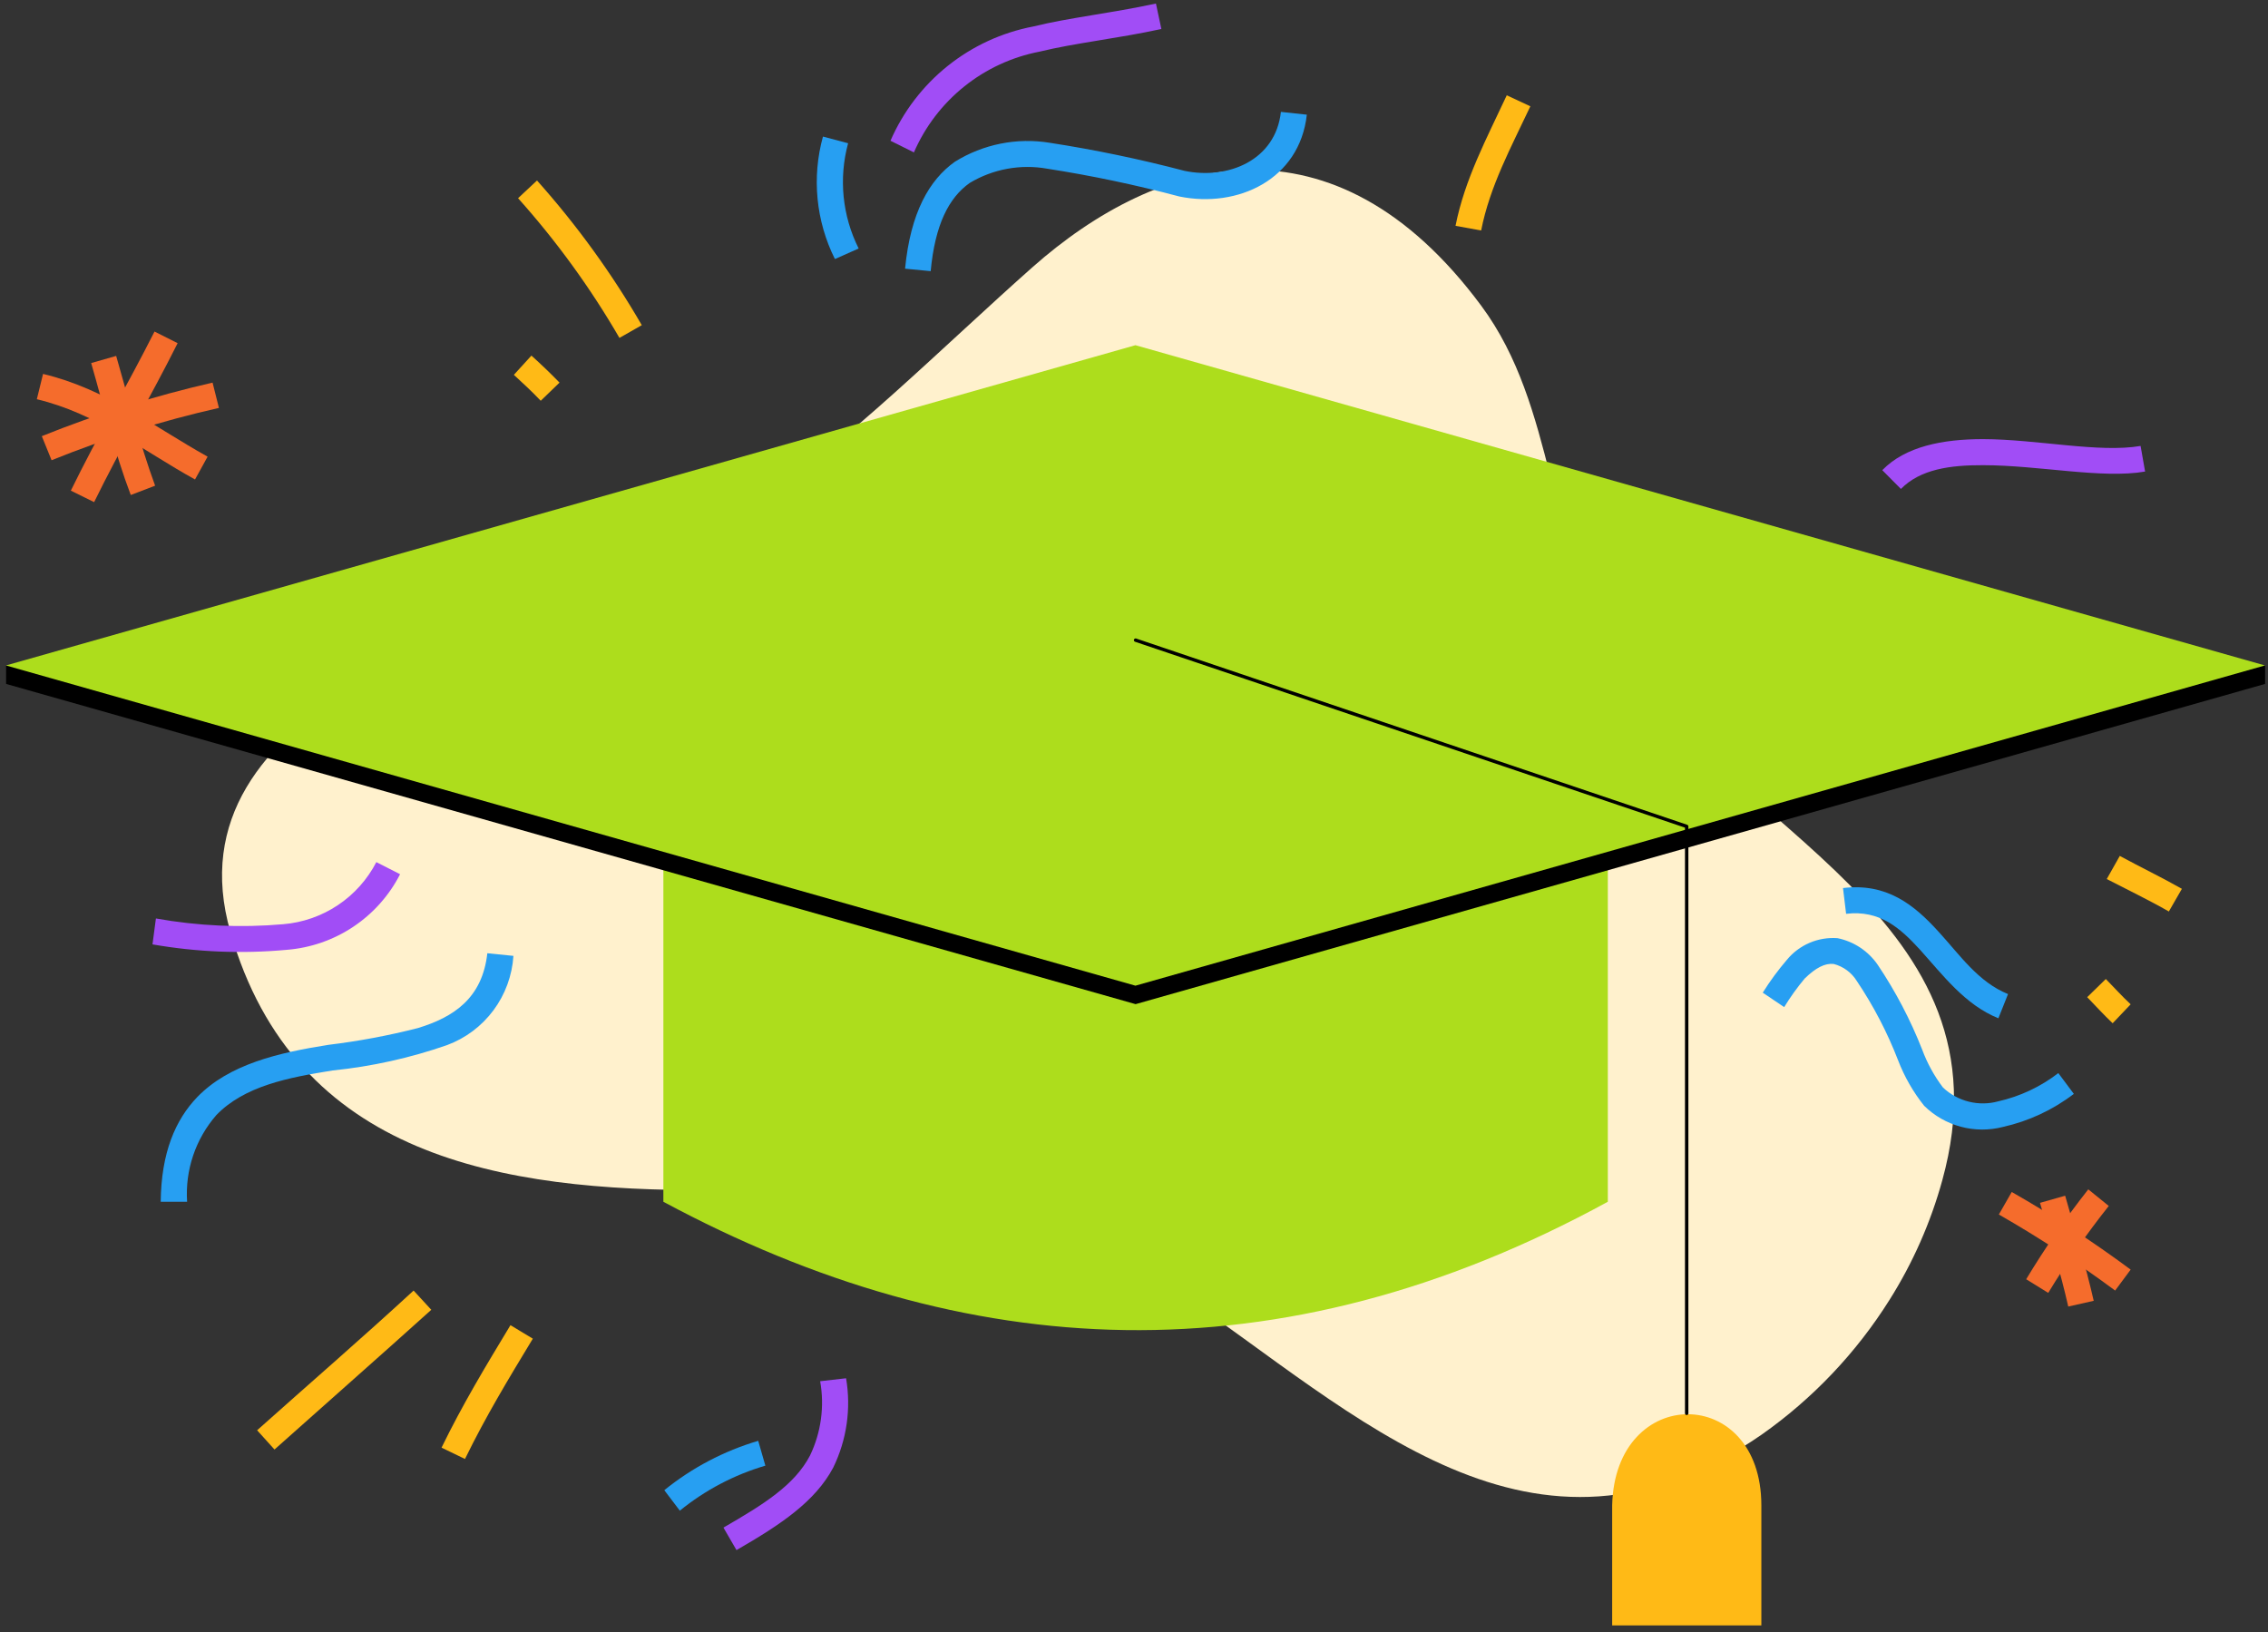 <svg width="214" height="154" viewBox="0 0 214 154" fill="none" xmlns="http://www.w3.org/2000/svg">
<rect x="0" y="0" width="214" height="154" fill="#333333" stroke="none"/>
<path fill-rule="evenodd" clip-rule="evenodd" d="M97.381 25.249C89.31 32.397 78.969 42.679 72.788 46.239C68.728 48.744 64.521 51.004 60.191 53.006C46.481 58.865 15.633 66.628 21.741 87.94C27.849 109.252 47.389 112.372 66.914 112.299C74.414 112.299 83.671 110.834 90.936 113.295C97.571 115.565 105.041 117.689 110.915 121.732C128.141 133.45 144.604 150.324 166.224 135.369C171.044 131.976 175.142 127.659 178.279 122.669C180.493 119.162 182.176 115.347 183.274 111.347C190.099 86.578 163.397 78.493 152.28 61.296C145.864 51.365 146.875 38.417 139.756 28.838C125.841 10.089 109.348 14.63 97.381 25.249Z" fill="#FFF1CD"/>
<path fill-rule="evenodd" clip-rule="evenodd" d="M45.983 89.947C45.514 94.165 42.848 95.967 39.435 97.007C36.66 97.716 33.842 98.244 30.998 98.589C26.253 99.336 21.609 100.42 18.607 103.525C16.556 105.664 15.209 108.754 15.165 113.398H17.655C17.458 110.417 18.448 107.479 20.408 105.224C23.06 102.471 27.22 101.665 31.409 101.006C35.078 100.632 38.691 99.831 42.175 98.618C43.922 97.971 45.444 96.831 46.557 95.336C47.669 93.841 48.325 92.056 48.444 90.196L45.983 89.947Z" fill="#279FF2"/>
<path fill-rule="evenodd" clip-rule="evenodd" d="M87.816 25.586C88.226 21.192 89.53 18.658 91.493 17.266C93.691 15.947 96.293 15.468 98.816 15.919C103.015 16.572 107.175 17.448 111.281 18.541C116.803 19.669 122.633 16.929 123.307 10.821L120.861 10.558C120.363 15.113 115.895 16.973 111.779 16.124C107.585 15.021 103.337 14.136 99.051 13.473C95.95 12.966 92.77 13.601 90.101 15.26C87.684 16.973 85.912 20.064 85.399 25.352L87.816 25.586Z" fill="#279FF2"/>
<path fill-rule="evenodd" clip-rule="evenodd" d="M81.02 23.448C79.478 20.372 79.123 16.837 80.024 13.517L77.651 12.887C76.587 16.746 76.989 20.862 78.779 24.443L81.02 23.448Z" fill="#279FF2"/>
<path fill-rule="evenodd" clip-rule="evenodd" d="M168.348 95.03C168.926 94.085 169.572 93.185 170.281 92.335C171.336 91.309 172.2 90.87 173.021 90.958C173.928 91.194 174.71 91.771 175.203 92.569C176.776 94.911 178.083 97.422 179.099 100.054C179.694 101.602 180.524 103.05 181.56 104.345C182.522 105.289 183.71 105.968 185.011 106.317C186.313 106.666 187.682 106.673 188.986 106.338C191.417 105.794 193.701 104.73 195.68 103.218L194.215 101.255C192.543 102.546 190.608 103.456 188.547 103.921C187.639 104.17 186.682 104.181 185.769 103.952C184.855 103.724 184.016 103.264 183.332 102.617C182.506 101.529 181.845 100.324 181.37 99.043C180.267 96.233 178.863 93.552 177.18 91.046C176.29 89.746 174.93 88.843 173.387 88.526C172.482 88.458 171.575 88.608 170.741 88.965C169.907 89.322 169.172 89.875 168.597 90.577C167.764 91.549 167.005 92.582 166.327 93.667L168.348 95.03Z" fill="#279FF2"/>
<path fill-rule="evenodd" clip-rule="evenodd" d="M174.192 86.227C177.371 85.846 179.29 87.574 181.12 89.566C183.318 91.998 185.398 94.81 188.561 96.084L189.47 93.799C186.657 92.671 184.9 90.079 182.937 87.94C180.593 85.348 178.015 83.297 173.899 83.795L174.192 86.227Z" fill="#279FF2"/>
<path fill-rule="evenodd" clip-rule="evenodd" d="M71.543 135.955C68.311 136.909 65.3 138.492 62.681 140.613L64.146 142.546C66.527 140.608 69.271 139.164 72.216 138.298L71.543 135.955Z" fill="#279FF2"/>
<path fill-rule="evenodd" clip-rule="evenodd" d="M86.234 14.381C87.287 11.952 88.917 9.816 90.982 8.16C93.047 6.503 95.484 5.376 98.084 4.874C101.511 4.04 105.408 3.644 109.582 2.736L109.07 0.334C104.807 1.257 100.94 1.652 97.483 2.502C94.532 3.068 91.763 4.346 89.417 6.224C87.072 8.103 85.22 10.526 84.022 13.282L86.234 14.381Z" fill="#A14DF6"/>
<path fill-rule="evenodd" clip-rule="evenodd" d="M35.51 81.349C34.662 82.99 33.41 84.389 31.873 85.414C30.336 86.439 28.563 87.056 26.721 87.208C22.712 87.559 18.673 87.376 14.711 86.666L14.388 89.112C18.57 89.842 22.831 90.014 27.058 89.625C29.301 89.447 31.461 88.698 33.333 87.45C35.205 86.201 36.726 84.494 37.751 82.491L35.51 81.349Z" fill="#A14DF6"/>
<path fill-rule="evenodd" clip-rule="evenodd" d="M77.387 130.33C77.81 132.706 77.477 135.155 76.435 137.332C74.97 140.144 72.041 141.96 68.262 144.143L69.492 146.266C73.74 143.82 76.918 141.667 78.617 138.489C79.894 135.873 80.32 132.922 79.833 130.052L77.387 130.33Z" fill="#A14DF6"/>
<path fill-rule="evenodd" clip-rule="evenodd" d="M179.363 46.136C181.179 44.276 184.021 43.881 187.111 43.895C192.355 43.895 198.346 45.199 202.403 44.496L201.978 42.079C198.053 42.753 192.238 41.449 187.111 41.435C183.303 41.435 179.788 42.123 177.605 44.364L179.363 46.136Z" fill="#A14DF6"/>
<path fill-rule="evenodd" clip-rule="evenodd" d="M139.756 21.748C140.576 17.559 142.612 13.839 144.399 10.03L142.173 8.99C140.298 13.018 138.203 16.915 137.339 21.309L139.756 21.748Z" fill="#FFBA16"/>
<path fill-rule="evenodd" clip-rule="evenodd" d="M48.487 35.37C49.352 36.161 50.216 36.967 51.022 37.816L52.794 36.103C51.944 35.224 51.051 34.374 50.143 33.554L48.487 35.37Z" fill="#FFBA16"/>
<path fill-rule="evenodd" clip-rule="evenodd" d="M25.901 136.775C30.823 132.381 35.818 127.987 40.695 123.592L39.025 121.776C34.162 126.258 29.182 130.564 24.261 134.959L25.901 136.775Z" fill="#FFBA16"/>
<path fill-rule="evenodd" clip-rule="evenodd" d="M198.785 82.945C200.734 83.956 202.726 84.908 204.644 86.007L205.875 83.868C203.941 82.77 201.92 81.803 200.016 80.763L198.785 82.945Z" fill="#FFBA16"/>
<path fill-rule="evenodd" clip-rule="evenodd" d="M196.94 94.092C197.731 94.912 198.507 95.762 199.342 96.553L201.041 94.766C200.221 94.004 199.474 93.169 198.697 92.378L196.94 94.092Z" fill="#FFBA16"/>
<path fill-rule="evenodd" clip-rule="evenodd" d="M48.165 125.042C45.778 128.997 43.669 132.483 41.662 136.599L43.874 137.668C45.851 133.626 47.916 130.213 50.275 126.317L48.165 125.042Z" fill="#FFBA16"/>
<path fill-rule="evenodd" clip-rule="evenodd" d="M60.557 30.683C57.736 25.807 54.423 21.233 50.67 17.032L48.883 18.702C52.513 22.758 55.718 27.175 58.448 31.884L60.557 30.683Z" fill="#FFBA16"/>
<path fill-rule="evenodd" clip-rule="evenodd" d="M197.042 112.226C194.915 114.928 192.958 117.761 191.183 120.707L193.263 121.996C194.992 119.144 196.9 116.404 198.976 113.793L197.042 112.226Z" fill="#F56C2C"/>
<path fill-rule="evenodd" clip-rule="evenodd" d="M188.605 114.599C192.4 116.773 196.064 119.17 199.576 121.776L201.041 119.799C197.45 117.137 193.703 114.691 189.821 112.475L188.605 114.599Z" fill="#F56C2C"/>
<path fill-rule="evenodd" clip-rule="evenodd" d="M192.487 113.5C193.41 116.752 194.406 119.989 195.153 123.285L197.555 122.743C196.793 119.403 195.797 116.122 194.86 112.826L192.487 113.5Z" fill="#F56C2C"/>
<path fill-rule="evenodd" clip-rule="evenodd" d="M14.579 31.284C12.03 36.337 9.174 41.2 6.684 46.297L8.881 47.381C11.371 42.299 14.227 37.436 16.761 32.382L14.579 31.284Z" fill="#F56C2C"/>
<path fill-rule="evenodd" clip-rule="evenodd" d="M3.476 37.67C9.203 39.047 13.363 42.46 18.402 45.243L19.588 43.09C14.344 40.16 10.009 36.703 4.062 35.283L3.476 37.67Z" fill="#F56C2C"/>
<path fill-rule="evenodd" clip-rule="evenodd" d="M8.603 34.257C9.804 38.417 10.8 42.665 12.338 46.708L14.637 45.829C13.172 41.845 12.147 37.67 10.961 33.584L8.603 34.257Z" fill="#F56C2C"/>
<path fill-rule="evenodd" clip-rule="evenodd" d="M4.867 43.427C9.99 41.359 15.27 39.709 20.657 38.491L20.057 36.103C14.562 37.362 9.174 39.051 3.945 41.156L4.867 43.427Z" fill="#F56C2C"/>
<path fill-rule="evenodd" clip-rule="evenodd" d="M151.708 56.111H62.593V113.398C91.053 128.69 120.612 130.389 151.708 113.398V56.111Z" fill="#ADDD1C"/>
<path fill-rule="evenodd" clip-rule="evenodd" d="M107.151 65.119L213.726 62.805V64.534L107.151 94.751L0.576 64.534V62.805L107.151 65.119Z" fill="black"/>
<path fill-rule="evenodd" clip-rule="evenodd" d="M107.136 32.573L213.711 62.791L107.136 93.008L0.561 62.791L107.136 32.573Z" fill="#ADDD1C"/>
<path fill-rule="evenodd" clip-rule="evenodd" d="M166.195 142.048C166.195 130.579 152.382 130.579 152.118 142.048V153.37H166.195V142.048Z" fill="#FFBA16"/>
<path d="M107.151 60.403L159.149 77.98V133.362" stroke="black" stroke-width="0.322" stroke-linecap="round" stroke-linejoin="round"/>
</svg>
